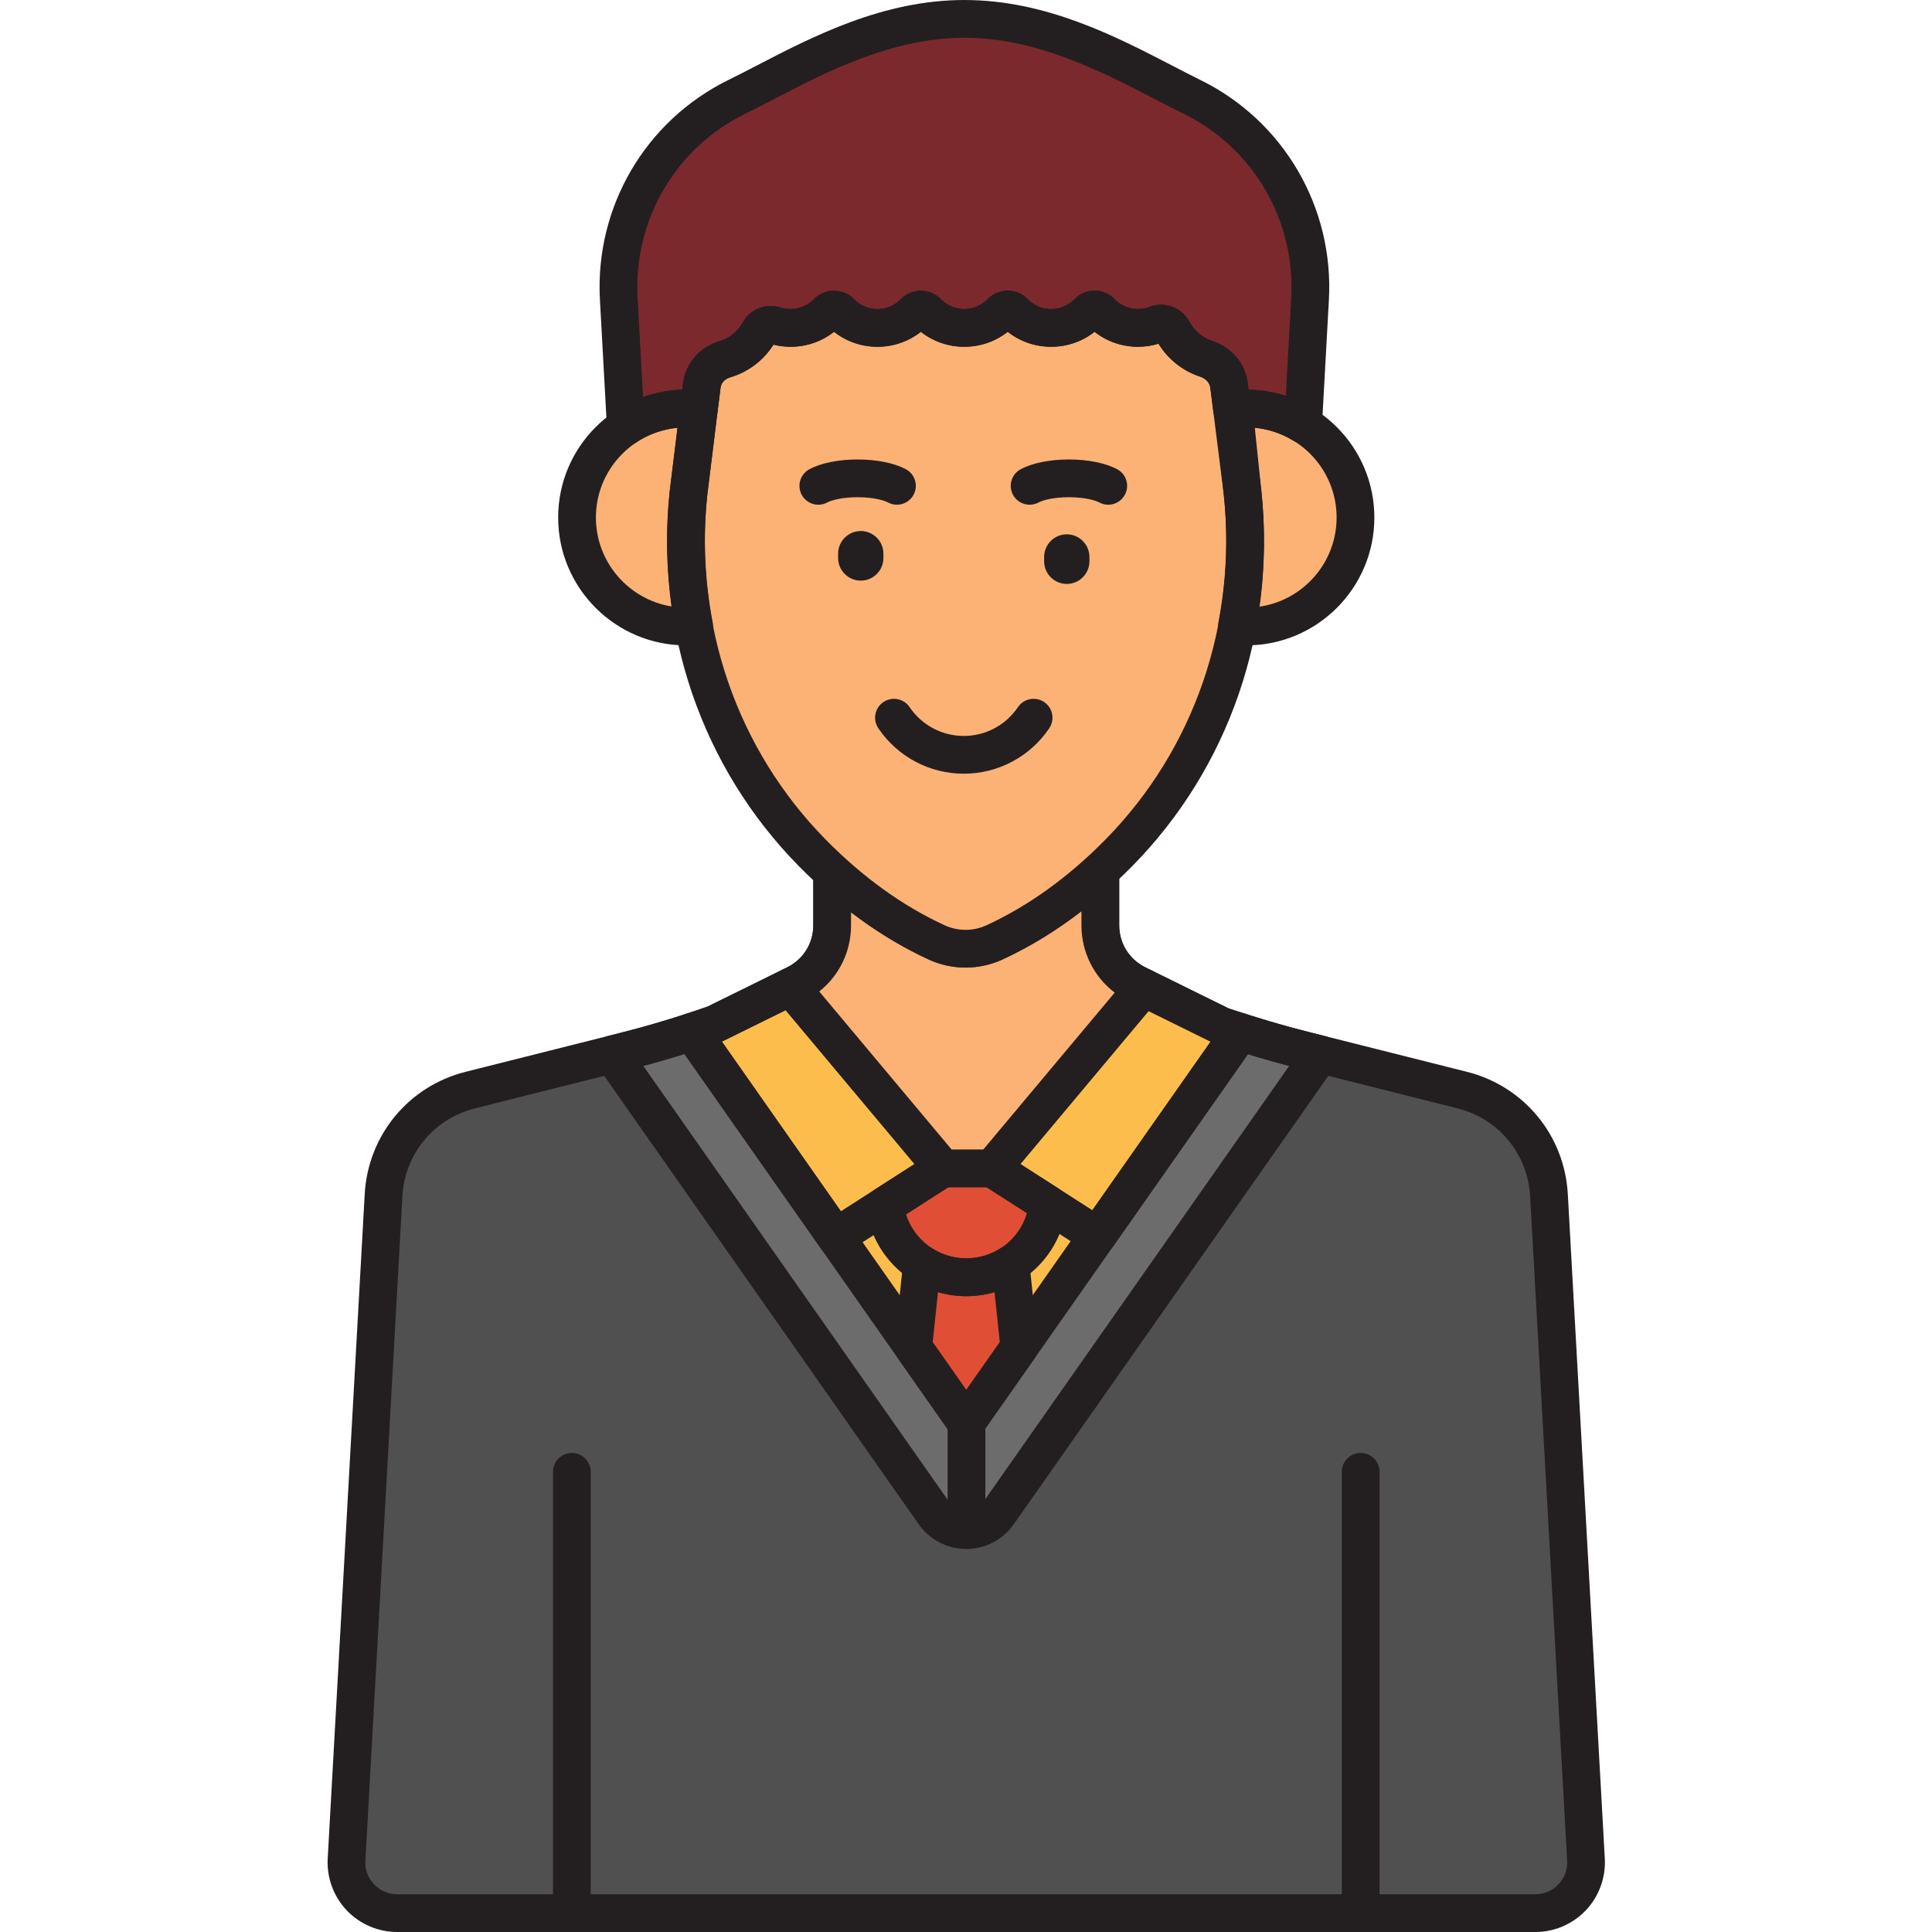 <svg height="511pt" viewBox="-86 0 511 511.778" width="511pt" xmlns="http://www.w3.org/2000/svg"><path d="m333.727 492.609-9.805-176.031c-.738-13.293-10.039-24.559-22.949-27.809l-42.121-10.605c-7.309-1.84-14.539-3.973-21.672-6.398l-18.633-9.191-3.75-1.848c-5.945-2.93-9.711-8.984-9.711-15.613v-14.492c-8.105 7.434-17.43 14.121-28.051 19.012-4.805 2.215-10.508 2.211-15.305 0-10.465-4.816-19.66-11.371-27.68-18.672v14.152c0 6.629-3.766 12.684-9.711 15.613l-2.762 1.363-18.543 9.141c-7.852 2.781-15.828 5.195-23.906 7.227l-40.969 10.312c-12.91 3.25-22.207 14.516-22.945 27.809l-9.809 176.031c-.426 7.691 5.695 14.168 13.402 14.168h301.516c7.707 0 13.832-6.477 13.402-14.168zm0 0" fill="#515050"/><path d="m176.418 309.488h-13.07l-28.328 18.168 34.547 49.254 34.746-49.531zm0 0" fill="#fcbd4c"/><path d="m176.418 309.488h-13.07l-15.352 9.848c1.363 10.684 10.531 19.02 21.57 19.02 11.168 0 20.434-8.527 21.629-19.387zm0 0" fill="#e04e36"/><path d="m178.055 400.91 85.305-121.609-4.512-1.137c-5.602-1.406-11.141-3.047-16.645-4.805l-72.637 103.551-72.664-103.594c-5.863 1.918-11.789 3.633-17.773 5.141l-3.352.844 85.305 121.609c4.129 5.883 12.848 5.875 16.973 0zm0 0" fill="#6d6c6c"/><path d="m183.629 356.867-2.328-21.984c-3.395 2.188-7.418 3.473-11.734 3.473s-8.34-1.289-11.73-3.48l-2.328 21.992 14.059 20.043zm0 0" fill="#e04e36"/><path d="m237.176 271.766-18.633-9.191-1.996-.984-40.129 47.898 27.895 17.891 37.887-54.008c-1.68-.52-3.359-1.043-5.023-1.605zm0 0" fill="#fcbd4c"/><path d="m123.035 261.371-1.457.719-18.543 9.141c-2.039.723-4.09 1.398-6.145 2.07l38.129 54.355 28.328-18.168zm0 0" fill="#fcbd4c"/><g fill="#231f20"><path d="m274.047 508.891c-2.762 0-5-2.238-5-5v-114.012c0-2.762 2.238-5 5-5s5 2.238 5 5v114.012c0 2.762-2.238 5-5 5zm0 0"/><path d="m65.09 508.891c-2.762 0-5-2.238-5-5v-114.012c0-2.762 2.238-5 5-5 2.762 0 5 2.238 5 5v114.012c0 2.762-2.238 5-5 5zm0 0"/><path d="m169.566 343.355c-13.422 0-24.828-10.055-26.531-23.387-.246-1.914.633-3.797 2.262-4.84l15.352-9.848c.805-.516 1.742-.793 2.699-.793h13.07c.957 0 1.895.277 2.699.793l14.781 9.48c1.598 1.023 2.477 2.867 2.27 4.754-1.496 13.594-12.934 23.84-26.602 23.84zm-15.953-21.68c2.18 6.832 8.582 11.68 15.953 11.68 7.551 0 14.012-4.992 16.074-12.008l-10.688-6.855h-10.141zm0 0"/><path d="m169.566 410.32c-5.004 0-9.703-2.445-12.578-6.535l-85.309-121.613c-.945-1.348-1.164-3.07-.59-4.613.57-1.543 1.871-2.703 3.465-3.105l3.352-.844c5.82-1.465 11.688-3.164 17.441-5.043 2.09-.688 4.383.078 5.648 1.879l68.57 97.758 68.543-97.715c1.258-1.789 3.535-2.555 5.613-1.891 6.047 1.93 11.395 3.473 16.348 4.719l4.512 1.137c1.594.402 2.891 1.562 3.465 3.105.574 1.543.352 3.266-.594 4.617l-85.305 121.609h-.004c-2.867 4.09-7.574 6.535-12.578 6.535zm8.488-9.41h.02zm-94.031-118.555 81.152 115.688c1.016 1.445 2.617 2.277 4.391 2.277 1.773 0 3.379-.832 4.395-2.277l81.141-115.676c-3.422-.906-7.031-1.941-10.906-3.137l-70.535 100.555c-.938 1.336-2.465 2.129-4.094 2.129s-3.16-.793-4.094-2.129l-70.555-100.586c-3.613 1.129-7.258 2.184-10.895 3.156zm0 0"/><path d="m169.566 381.91c-1.629 0-3.156-.793-4.094-2.125l-14.059-20.043c-.691-.988-1.004-2.195-.875-3.398l2.328-21.992c.184-1.73 1.25-3.238 2.812-3.988 1.57-.746 3.414-.633 4.875.316 5.426 3.508 12.617 3.5 18.035.004 1.461-.945 3.305-1.059 4.871-.312 1.566.75 2.629 2.258 2.816 3.984l2.324 21.988c.129 1.199-.184 2.406-.875 3.395l-14.062 20.043c-.938 1.336-2.469 2.129-4.098 2.129zm-8.887-26.379 8.887 12.672 8.891-12.672-1.402-13.254c-4.84 1.426-10.129 1.43-14.973 0zm0 0"/><path d="m320.324 511.777h-301.516c-5.043 0-9.918-2.098-13.383-5.762-3.461-3.664-5.289-8.652-5.008-13.684l9.805-176.031c.867-15.562 11.602-28.574 26.715-32.379l40.969-10.312c7.801-1.965 15.598-4.316 23.18-6.992l21.043-10.375c4.27-2.102 6.922-6.367 6.922-11.129v-14.152c0-1.98 1.168-3.773 2.977-4.574 1.816-.801 3.926-.457 5.387.875 8.367 7.617 17.25 13.617 26.402 17.832 3.48 1.602 7.641 1.602 11.125 0 9.289-4.281 18.293-10.387 26.762-18.156 1.457-1.34 3.574-1.695 5.391-.895 1.816.797 2.988 2.594 2.988 4.578v14.492c0 4.758 2.652 9.023 6.922 11.129l22.09 10.891c6.887 2.336 13.941 4.414 20.977 6.184l42.121 10.602c15.117 3.805 25.855 16.816 26.723 32.379l9.801 176.031c.281 5.035-1.543 10.02-5.008 13.684-3.461 3.664-8.34 5.766-13.383 5.766zm-181.273-270.125v3.461c0 8.598-4.793 16.297-12.5 20.098l-21.305 10.504c-.176.086-.359.164-.543.23-7.961 2.82-16.156 5.293-24.355 7.359l-40.965 10.312c-10.848 2.73-18.555 12.07-19.176 23.238l-9.805 176.031c-.133 2.336.684 4.559 2.289 6.254 1.609 1.703 3.781 2.637 6.121 2.637h301.516c2.336 0 4.512-.934 6.121-2.637 1.605-1.695 2.418-3.918 2.289-6.254l-9.805-176.027c-.621-11.168-8.332-20.508-19.18-23.242l-42.121-10.602c-7.398-1.863-14.82-4.055-22.059-6.516-.207-.07-.406-.152-.602-.25l-22.383-11.035c-7.711-3.801-12.504-11.504-12.504-20.102v-3.742c-6.742 5.203-13.762 9.492-20.957 12.809-6.109 2.805-13.391 2.805-19.484 0-7.07-3.254-13.965-7.449-20.594-12.527zm0 0"/><path d="m169.625 407.621c-2.762 0-5-2.238-5-5v-24.879c0-2.762 2.238-5 5-5s5 2.238 5 5v24.879c0 2.758-2.238 5-5 5zm0 0"/><path d="m204.309 332.379c-.926 0-1.863-.254-2.695-.789l-27.895-17.891c-1.211-.773-2.031-2.035-2.246-3.453-.215-1.422.188-2.863 1.113-3.965l40.129-47.902c1.48-1.766 3.973-2.289 6.039-1.273l20.336 10.027c1.523.512 3.055.984 4.586 1.461 1.527.469 2.734 1.645 3.25 3.16.52 1.512.285 3.18-.633 4.484l-37.887 54.012c-.973 1.383-2.52 2.129-4.098 2.129zm-20.41-24.031 19.074 12.234 31.328-44.66-16.445-8.109zm0 0"/><path d="m135.023 332.66c-1.578 0-3.125-.746-4.098-2.129l-38.129-54.355c-.91-1.301-1.148-2.953-.648-4.457.504-1.504 1.688-2.68 3.195-3.168 1.922-.625 3.84-1.262 5.746-1.934l19.738-9.73c2.066-1.016 4.562-.492 6.043 1.273l40.312 48.121c.922 1.102 1.328 2.547 1.113 3.965-.219 1.422-1.039 2.68-2.246 3.457l-28.328 18.168c-.84.531-1.773.789-2.699.789zm-30.203-56.758 31.535 44.957 19.516-12.512-34.145-40.754-16.48 8.121c-.141.07-.281.133-.426.188zm-1.785-4.672h.02zm0 0"/></g><path d="m214.797 260.727c-5.949-2.93-9.715-8.984-9.715-15.613v-14.492c-8.102 7.434-17.426 14.121-28.051 19.012-4.801 2.215-10.508 2.211-15.305 0-10.461-4.816-19.66-11.371-27.676-18.672v14.152c0 6.629-3.766 12.684-9.715 15.613l-1.301.645 40.312 48.117h13.066l40.129-47.898zm0 0" fill="#fcb275"/><path d="m176.418 314.492h-13.07c-1.477 0-2.879-.656-3.832-1.789l-40.309-48.121c-.988-1.176-1.379-2.738-1.062-4.242.316-1.5 1.305-2.777 2.684-3.453l1.301-.645c4.27-2.105 6.922-6.371 6.922-11.129v-14.152c0-1.98 1.168-3.773 2.98-4.574s3.926-.457 5.383.875c8.371 7.617 17.25 13.617 26.406 17.832 3.48 1.602 7.641 1.602 11.121 0 9.293-4.281 18.293-10.387 26.762-18.156 1.461-1.34 3.578-1.695 5.391-.895 1.816.797 2.988 2.594 2.988 4.578v14.492c0 4.758 2.652 9.023 6.926 11.129l1.75.863c1.375.68 2.363 1.953 2.68 3.453s-.074 3.066-1.059 4.242l-40.129 47.902c-.949 1.133-2.355 1.789-3.832 1.789zm-10.734-10h8.398l34.812-41.555c-5.52-4.184-8.812-10.699-8.812-17.824v-3.742c-6.742 5.199-13.762 9.492-20.957 12.805-6.102 2.809-13.387 2.809-19.484 0-7.062-3.25-13.961-7.445-20.59-12.523v3.461c0 6.957-3.141 13.332-8.426 17.527zm0 0" fill="#231f20"/><path d="m243.801 108.215c-1.129 0-2.238.082-3.332.207l2.289 22.094c1.27 11.891.711 23.789-1.488 35.309.836.07 1.676.129 2.531.129 15.941 0 28.867-12.926 28.867-28.867 0-15.945-12.922-28.871-28.867-28.871zm0 0" fill="#fcb275"/><path d="m96 130.516 2.395-19.48.27-2.613c-1.094-.129-2.203-.207-3.332-.207-15.941 0-28.867 12.926-28.867 28.867 0 15.945 12.926 28.867 28.867 28.867.73 0 1.445-.051 2.16-.109-2.199-11.523-2.758-23.426-1.492-35.324zm0 0" fill="#fcb275"/><path d="m242.758 130.516c-1.738-13.758-2.852-22.613-3.582-28.43-.422-3.367-2.859-5.996-6.078-7.059-3.824-1.258-6.965-3.961-8.824-7.438-.855-1.602-2.723-2.25-4.422-1.609-1.488.562-3.105.875-4.793.875-3.863 0-7.348-1.609-9.836-4.191-.891-.926-2.441-.926-3.332 0-2.484 2.582-5.973 4.191-9.836 4.191-3.867 0-7.352-1.609-9.836-4.191-.895-.926-2.441-.926-3.336 0-2.484 2.582-5.969 4.191-9.836 4.191s-7.348-1.609-9.836-4.191c-.93-.965-2.402-.965-3.332 0-2.488 2.582-5.973 4.191-9.836 4.191-3.867 0-7.352-1.609-9.836-4.191-.93-.965-2.402-.965-3.336 0-2.484 2.582-5.969 4.191-9.836 4.191-1.434 0-2.812-.223-4.109-.637-1.625-.512-3.363.152-4.199 1.641-1.938 3.461-5.176 6.133-9.109 7.297-3.223.957-5.684 3.555-6.094 6.891l-3.523 28.465c-3.738 35.121 8.047 70.328 32.844 95.473 9.148 9.281 20.086 17.754 32.883 23.645 4.859 2.238 10.445 2.238 15.309 0 12.793-5.891 23.727-14.363 32.879-23.645 24.801-25.145 36.582-60.352 32.844-95.469zm0 0" fill="#fcb275"/><path d="m229.383 25.668c-15.676-7.703-36.27-20.668-60.305-20.668-24.031 0-44.625 12.969-60.301 20.672-20.211 9.93-32.492 30.996-31.258 53.48l1.867 33.875c4.57-3.035 10.051-4.812 15.945-4.812 1.129 0 2.238.082 3.332.207l.07.004.793-6.375c.41-3.336 2.871-5.938 6.094-6.891 3.93-1.164 7.168-3.84 9.109-7.301.832-1.484 2.574-2.152 4.199-1.637 1.297.41 2.676.633 4.109.633 3.863 0 7.348-1.609 9.836-4.188.93-.965 2.402-.965 3.332 0 2.488 2.578 5.969 4.188 9.836 4.188 3.867 0 7.352-1.609 9.836-4.188.93-.965 2.402-.965 3.336 0 2.484 2.578 5.969 4.188 9.836 4.188 3.863 0 7.348-1.609 9.836-4.188.891-.926 2.441-.926 3.332 0 2.488 2.578 5.969 4.188 9.836 4.188 3.867 0 7.352-1.609 9.836-4.188.895-.926 2.441-.926 3.336 0 2.484 2.578 5.969 4.188 9.836 4.188 1.688 0 3.301-.309 4.789-.875 1.699-.641 3.566.008 4.426 1.613 1.855 3.477 5 6.18 8.82 7.438 3.223 1.059 5.656 3.691 6.078 7.055.23 1.812.492 3.922.805 6.383l.488-.043c1.098-.129 2.203-.207 3.332-.207 5.504 0 10.625 1.566 15 4.238l1.836-33.305c1.238-22.484-11.047-43.555-31.254-53.484zm0 0" fill="#7c292e"/><path d="m168.91 204.949c-9.082 0-17.543-4.496-22.633-12.035-1.547-2.285-.949-5.395 1.344-6.941 2.285-1.543 5.395-.941 6.941 1.344 3.227 4.781 8.594 7.633 14.352 7.633 5.758 0 11.121-2.852 14.348-7.633 1.547-2.289 4.656-2.887 6.945-1.344 2.289 1.547 2.887 4.656 1.344 6.941-5.094 7.539-13.555 12.035-22.641 12.035zm0 0" fill="#231f20"/><path d="m207.176 133.699c-.793 0-1.598-.188-2.344-.586-1.215-.648-4.062-1.402-8.066-1.402s-6.848.754-8.062 1.402c-2.438 1.297-5.465.371-6.766-2.066-1.293-2.438-.371-5.465 2.066-6.762 3.074-1.637 7.727-2.574 12.762-2.574s9.688.938 12.762 2.574c2.441 1.297 3.363 4.324 2.066 6.762-.898 1.691-2.629 2.652-4.418 2.652zm0 0" fill="#231f20"/><path d="m151.203 133.699c-.793 0-1.598-.188-2.344-.586-1.215-.648-4.059-1.402-8.062-1.402-4.008 0-6.852.754-8.066 1.402-2.438 1.297-5.469.371-6.762-2.066-1.297-2.438-.375-5.465 2.066-6.762 3.07-1.637 7.723-2.574 12.762-2.574 5.031 0 9.684.938 12.758 2.574 2.441 1.297 3.363 4.324 2.066 6.762-.898 1.691-2.629 2.652-4.418 2.652zm0 0" fill="#231f20"/><path d="m141.625 153.805c-3.316 0-6-2.684-6-6v-1.137c0-3.312 2.684-6 6-6 3.312 0 6 2.688 6 6v1.137c0 3.316-2.688 6-6 6zm0 0" fill="#231f20"/><path d="m196.195 154.68c-3.312 0-6-2.688-6-6v-1.141c0-3.312 2.688-6 6-6s6 2.688 6 6v1.141c0 3.312-2.684 6-6 6zm0 0" fill="#231f20"/><path d="m243.801 170.953c-1 0-1.988-.062-2.965-.148-1.41-.125-2.699-.836-3.551-1.965-.855-1.129-1.191-2.562-.926-3.953 2.145-11.23 2.625-22.613 1.43-33.844l-2.293-22.105c-.281-2.727 1.68-5.168 4.402-5.484 1.402-.16 2.676-.238 3.902-.238 18.676 0 33.871 15.191 33.871 33.871 0 18.676-15.195 33.867-33.871 33.867zm2.203-57.641 1.73 16.684c1.082 10.184.898 20.492-.547 30.715 11.562-1.648 20.484-11.617 20.484-23.629 0-12.418-9.535-22.652-21.668-23.77zm0 0" fill="#231f20"/><path d="m95.332 170.953c-18.676 0-33.867-15.195-33.867-33.871s15.191-33.871 33.867-33.871c1.227 0 2.504.078 3.906.242 2.719.312 4.684 2.758 4.398 5.48l-.27 2.617-2.398 19.535c-1.191 11.215-.711 22.594 1.438 33.82.266 1.395-.074 2.836-.938 3.969s-2.164 1.84-3.582 1.953c-.844.066-1.691.125-2.555.125zm-2.258-57.633c-12.105 1.141-21.609 11.363-21.609 23.766 0 11.879 8.723 21.758 20.102 23.57-1.438-10.207-1.621-20.5-.539-30.672.004-.027.008-.051.012-.078zm0 0" fill="#231f20"/><path d="m169.379 256.312c-3.324 0-6.648-.711-9.746-2.137-12.172-5.605-23.73-13.906-34.348-24.676-25.723-26.086-38.211-62.355-34.258-99.512l3.535-28.551c.641-5.176 4.422-9.523 9.633-11.07 2.59-.766 4.84-2.57 6.172-4.949 2.008-3.574 6.148-5.203 10.07-3.961 3.082.977 6.566.098 8.836-2.258 2.801-2.906 7.73-2.906 10.531 0 1.652 1.715 3.867 2.66 6.238 2.66 2.371 0 4.586-.945 6.238-2.66 2.797-2.906 7.727-2.906 10.531 0 1.652 1.715 3.867 2.66 6.238 2.66 2.367 0 4.582-.945 6.234-2.66 1.359-1.41 3.277-2.223 5.266-2.223s3.906.809 5.27 2.227c1.648 1.711 3.863 2.656 6.234 2.656 2.371 0 4.586-.945 6.238-2.66 1.359-1.414 3.281-2.227 5.266-2.227s3.906.812 5.27 2.227c2.371 2.461 6.078 3.305 9.258 2.105 4.086-1.551 8.555.102 10.598 3.93 1.289 2.406 3.41 4.199 5.977 5.043 5.195 1.707 8.828 5.996 9.477 11.184.73 5.816 1.848 14.672 3.586 28.426.004.035.008.066.012.098 3.949 37.156-8.535 73.426-34.258 99.512-10.625 10.77-22.18 19.07-34.352 24.676-3.098 1.43-6.422 2.141-9.746 2.141zm-50.879-165.016c-2.66 4.188-6.691 7.246-11.461 8.656-1.113.332-2.367 1.215-2.551 2.711l-3.523 28.465c-3.625 34.078 7.832 67.406 31.441 91.348 9.77 9.906 20.34 17.516 31.414 22.613 3.535 1.629 7.59 1.629 11.125 0 11.07-5.098 21.641-12.707 31.41-22.613 23.602-23.93 35.055-57.234 31.441-91.383-1.734-13.73-2.848-22.574-3.578-28.387-.199-1.578-1.516-2.547-2.68-2.93-4.625-1.52-8.5-4.598-11.043-8.734-1.762.539-3.582.812-5.434.812-4.234 0-8.238-1.395-11.504-3.969-3.27 2.574-7.27 3.969-11.504 3.969-4.234 0-8.234-1.395-11.504-3.969-3.27 2.574-7.27 3.969-11.5 3.969-4.234 0-8.238-1.395-11.504-3.969-3.27 2.574-7.27 3.969-11.504 3.969s-8.234-1.395-11.504-3.969c-3.27 2.574-7.27 3.969-11.504 3.969-1.535 0-3.055-.188-4.535-.559zm0 0" fill="#231f20"/><path d="m79.387 118.027c-.766 0-1.535-.176-2.238-.531-1.605-.805-2.656-2.402-2.754-4.195l-1.867-33.875c-1.355-24.559 12.012-47.418 34.043-58.246 2.406-1.184 4.934-2.492 7.57-3.859 14.895-7.715 33.426-17.32 54.938-17.32s40.043 9.602 54.93 17.316c2.641 1.371 5.168 2.68 7.578 3.867 22.035 10.824 35.398 33.688 34.043 58.246l-1.836 33.301c-.094 1.754-1.109 3.332-2.664 4.148-1.559.82-3.43.758-4.934-.156-3.758-2.293-8.043-3.508-12.395-3.508-.84 0-1.742.059-2.758.176l-.602.059c-2.684.246-5.09-1.676-5.426-4.355l-.801-6.387c-.199-1.57-1.512-2.543-2.68-2.926-4.621-1.52-8.5-4.598-11.043-8.734-1.758.543-3.578.812-5.43.812-4.234 0-8.238-1.395-11.504-3.965-3.27 2.574-7.27 3.965-11.504 3.965-4.234 0-8.234-1.395-11.504-3.965-3.27 2.574-7.27 3.965-11.5 3.965-4.234 0-8.238-1.391-11.504-3.965-3.27 2.574-7.27 3.965-11.504 3.965s-8.234-1.391-11.504-3.965c-3.27 2.574-7.27 3.965-11.504 3.965-1.535 0-3.055-.188-4.539-.559-2.656 4.188-6.688 7.246-11.457 8.656-1.113.332-2.371 1.215-2.551 2.711l-.789 6.375c-.324 2.582-2.508 4.496-5.172 4.383-.125-.008-.312-.02-.438-.035-1.016-.117-1.918-.172-2.758-.172-4.703 0-9.262 1.375-13.18 3.977-.832.551-1.797.832-2.766.832zm89.691-108.027c-19.074 0-36.406 8.98-50.332 16.199-2.707 1.402-5.293 2.746-7.766 3.957-18.426 9.051-29.598 28.176-28.469 48.719l1.453 26.305c3.316-1.188 6.812-1.848 10.375-1.953l.223-1.789c.641-5.18 4.422-9.527 9.633-11.07 2.59-.766 4.84-2.574 6.172-4.953 2.008-3.574 6.148-5.203 10.07-3.957 3.082.973 6.566.094 8.836-2.258 2.801-2.906 7.73-2.906 10.531 0 1.652 1.711 3.867 2.656 6.238 2.656 2.371 0 4.586-.945 6.238-2.656 2.797-2.906 7.727-2.906 10.531 0 1.652 1.711 3.867 2.656 6.238 2.656 2.367 0 4.582-.945 6.234-2.656 1.359-1.414 3.277-2.227 5.266-2.227s3.906.812 5.27 2.227c1.648 1.711 3.863 2.656 6.234 2.656 2.371 0 4.586-.945 6.238-2.656 1.359-1.414 3.281-2.227 5.266-2.227s3.906.812 5.27 2.227c2.371 2.461 6.078 3.305 9.258 2.102 4.086-1.547 8.555.102 10.598 3.93 1.289 2.41 3.41 4.203 5.977 5.043 5.195 1.707 8.828 5.996 9.477 11.184l.219 1.758c3.359.055 6.68.613 9.855 1.652l1.434-25.996c1.133-20.543-10.043-39.668-28.469-48.723-2.469-1.211-5.059-2.555-7.77-3.957-13.926-7.211-31.254-16.191-50.328-16.191zm0 0" fill="#231f20"/></svg>